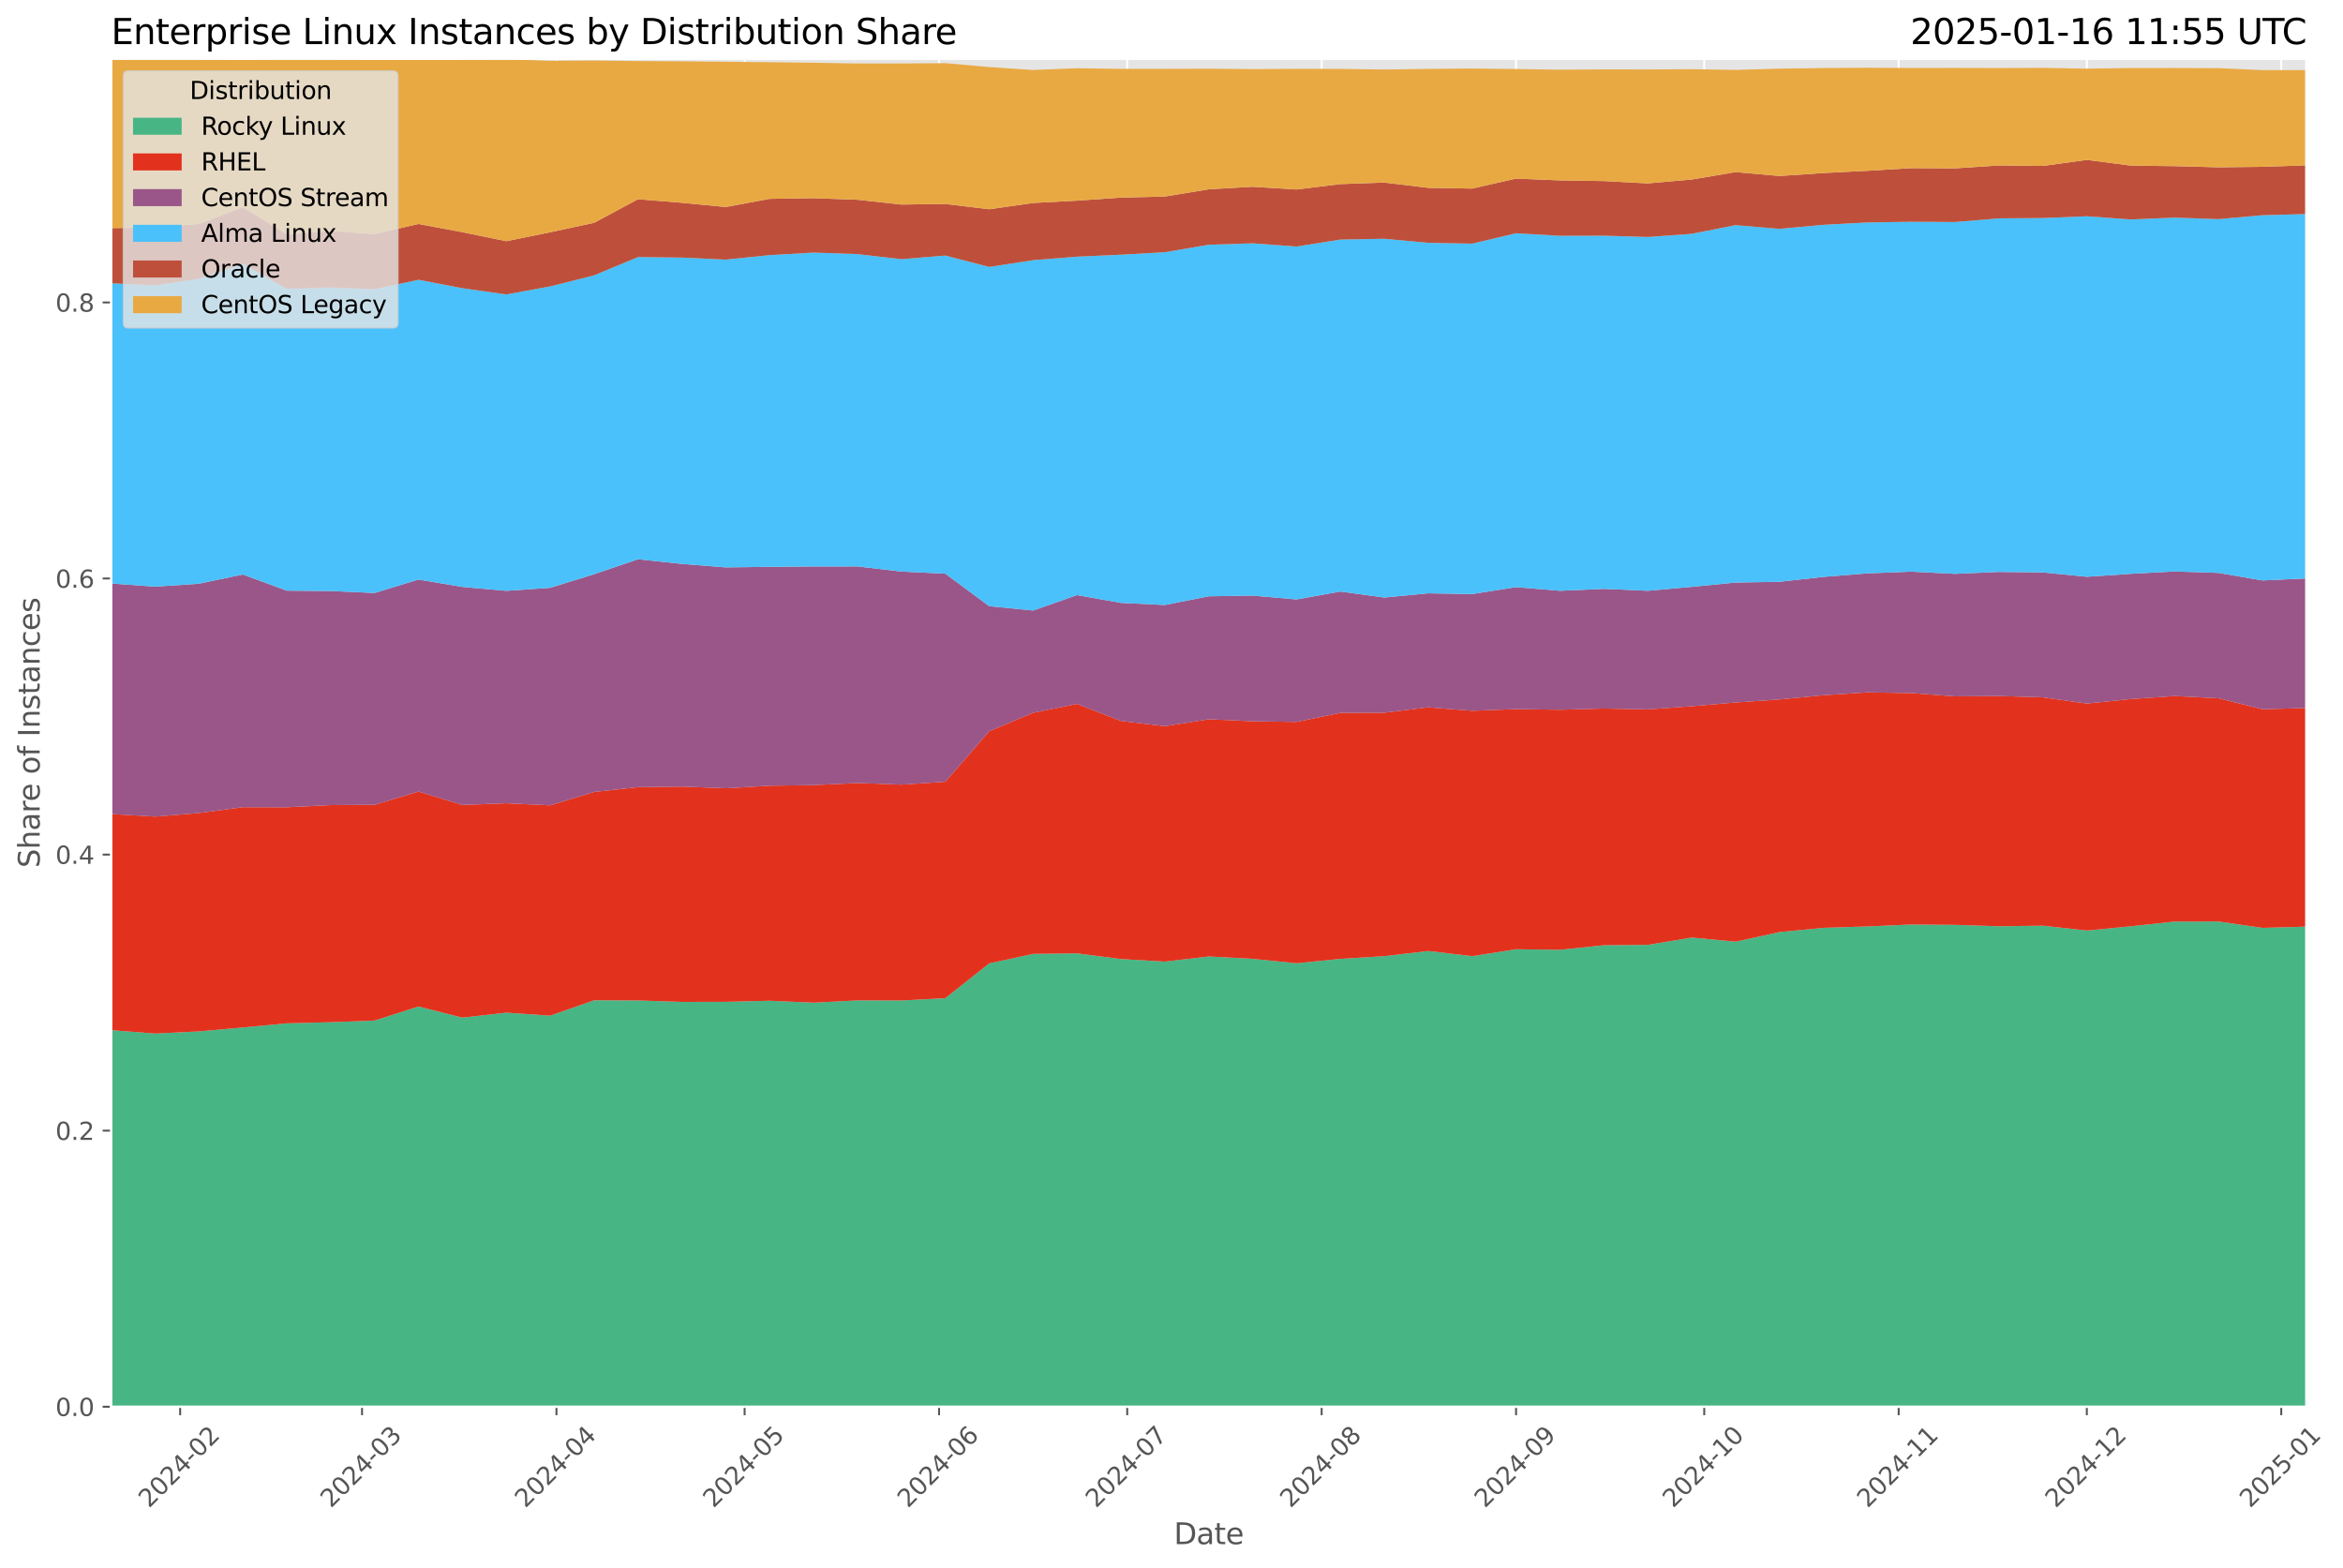 <?xml version="1.0" encoding="utf-8" standalone="no"?>
<!DOCTYPE svg PUBLIC "-//W3C//DTD SVG 1.1//EN"
  "http://www.w3.org/Graphics/SVG/1.1/DTD/svg11.dtd">
<svg xmlns:xlink="http://www.w3.org/1999/xlink" width="963.637pt" height="644.744pt" viewBox="0 0 963.637 644.744" xmlns="http://www.w3.org/2000/svg" version="1.1">
 <defs>
  <style type="text/css">*{stroke-linejoin: round; stroke-linecap: butt}</style>
 </defs>
 <g id="figure_1">
  <g id="patch_1">
   <path d="M 0 644.744 
L 963.637 644.744 
L 963.637 0 
L 0 0 
z
" style="fill: #ffffff"/>
  </g>
  <g id="axes_1">
   <g id="patch_2">
    <path d="M 45.717 578.542 
L 948.561 578.542 
L 948.561 24.142 
L 45.717 24.142 
z
" style="fill: #e5e5e5"/>
   </g>
   <g id="matplotlib.axis_1">
    <g id="xtick_1">
     <g id="line2d_1">
      <path d="M 74.092 578.542 
L 74.092 24.142 
" clip-path="url(#p1f7cd2bd04)" style="fill: none; stroke: #ffffff; stroke-width: 0.8; stroke-linecap: square"/>
     </g>
     <g id="line2d_2">
      <defs>
       <path id="mb8abd7ca21" d="M 0 0 
L 0 3.5 
" style="stroke: #555555; stroke-width: 0.8"/>
      </defs>
      <g>
       <use xlink:href="#mb8abd7ca21" x="74.092" y="578.542" style="fill: #555555; stroke: #555555; stroke-width: 0.8"/>
      </g>
     </g>
     <g id="text_1">
      <!-- 2024-02 -->
      <g style="fill: #555555" transform="translate(61.271 620.46) rotate(-45) scale(0.1 -0.1)">
       <defs>
        <path id="DejaVuSans-32" d="M 1228 531 
L 3431 531 
L 3431 0 
L 469 0 
L 469 531 
Q 828 903 1448 1529 
Q 2069 2156 2228 2338 
Q 2531 2678 2651 2914 
Q 2772 3150 2772 3378 
Q 2772 3750 2511 3984 
Q 2250 4219 1831 4219 
Q 1534 4219 1204 4116 
Q 875 4013 500 3803 
L 500 4441 
Q 881 4594 1212 4672 
Q 1544 4750 1819 4750 
Q 2544 4750 2975 4387 
Q 3406 4025 3406 3419 
Q 3406 3131 3298 2873 
Q 3191 2616 2906 2266 
Q 2828 2175 2409 1742 
Q 1991 1309 1228 531 
z
" transform="scale(0.016)"/>
        <path id="DejaVuSans-30" d="M 2034 4250 
Q 1547 4250 1301 3770 
Q 1056 3291 1056 2328 
Q 1056 1369 1301 889 
Q 1547 409 2034 409 
Q 2525 409 2770 889 
Q 3016 1369 3016 2328 
Q 3016 3291 2770 3770 
Q 2525 4250 2034 4250 
z
M 2034 4750 
Q 2819 4750 3233 4129 
Q 3647 3509 3647 2328 
Q 3647 1150 3233 529 
Q 2819 -91 2034 -91 
Q 1250 -91 836 529 
Q 422 1150 422 2328 
Q 422 3509 836 4129 
Q 1250 4750 2034 4750 
z
" transform="scale(0.016)"/>
        <path id="DejaVuSans-34" d="M 2419 4116 
L 825 1625 
L 2419 1625 
L 2419 4116 
z
M 2253 4666 
L 3047 4666 
L 3047 1625 
L 3713 1625 
L 3713 1100 
L 3047 1100 
L 3047 0 
L 2419 0 
L 2419 1100 
L 313 1100 
L 313 1709 
L 2253 4666 
z
" transform="scale(0.016)"/>
        <path id="DejaVuSans-2d" d="M 313 2009 
L 1997 2009 
L 1997 1497 
L 313 1497 
L 313 2009 
z
" transform="scale(0.016)"/>
       </defs>
       <use xlink:href="#DejaVuSans-32"/>
       <use xlink:href="#DejaVuSans-30" x="63.623"/>
       <use xlink:href="#DejaVuSans-32" x="127.246"/>
       <use xlink:href="#DejaVuSans-34" x="190.869"/>
       <use xlink:href="#DejaVuSans-2d" x="254.492"/>
       <use xlink:href="#DejaVuSans-30" x="290.576"/>
       <use xlink:href="#DejaVuSans-32" x="354.199"/>
      </g>
     </g>
    </g>
    <g id="xtick_2">
     <g id="line2d_3">
      <path d="M 148.899 578.542 
L 148.899 24.142 
" clip-path="url(#p1f7cd2bd04)" style="fill: none; stroke: #ffffff; stroke-width: 0.8; stroke-linecap: square"/>
     </g>
     <g id="line2d_4">
      <g>
       <use xlink:href="#mb8abd7ca21" x="148.899" y="578.542" style="fill: #555555; stroke: #555555; stroke-width: 0.8"/>
      </g>
     </g>
     <g id="text_2">
      <!-- 2024-03 -->
      <g style="fill: #555555" transform="translate(136.078 620.46) rotate(-45) scale(0.1 -0.1)">
       <defs>
        <path id="DejaVuSans-33" d="M 2597 2516 
Q 3050 2419 3304 2112 
Q 3559 1806 3559 1356 
Q 3559 666 3084 287 
Q 2609 -91 1734 -91 
Q 1441 -91 1130 -33 
Q 819 25 488 141 
L 488 750 
Q 750 597 1062 519 
Q 1375 441 1716 441 
Q 2309 441 2620 675 
Q 2931 909 2931 1356 
Q 2931 1769 2642 2001 
Q 2353 2234 1838 2234 
L 1294 2234 
L 1294 2753 
L 1863 2753 
Q 2328 2753 2575 2939 
Q 2822 3125 2822 3475 
Q 2822 3834 2567 4026 
Q 2313 4219 1838 4219 
Q 1578 4219 1281 4162 
Q 984 4106 628 3988 
L 628 4550 
Q 988 4650 1302 4700 
Q 1616 4750 1894 4750 
Q 2613 4750 3031 4423 
Q 3450 4097 3450 3541 
Q 3450 3153 3228 2886 
Q 3006 2619 2597 2516 
z
" transform="scale(0.016)"/>
       </defs>
       <use xlink:href="#DejaVuSans-32"/>
       <use xlink:href="#DejaVuSans-30" x="63.623"/>
       <use xlink:href="#DejaVuSans-32" x="127.246"/>
       <use xlink:href="#DejaVuSans-34" x="190.869"/>
       <use xlink:href="#DejaVuSans-2d" x="254.492"/>
       <use xlink:href="#DejaVuSans-30" x="290.576"/>
       <use xlink:href="#DejaVuSans-33" x="354.199"/>
      </g>
     </g>
    </g>
    <g id="xtick_3">
     <g id="line2d_5">
      <path d="M 228.865 578.542 
L 228.865 24.142 
" clip-path="url(#p1f7cd2bd04)" style="fill: none; stroke: #ffffff; stroke-width: 0.8; stroke-linecap: square"/>
     </g>
     <g id="line2d_6">
      <g>
       <use xlink:href="#mb8abd7ca21" x="228.865" y="578.542" style="fill: #555555; stroke: #555555; stroke-width: 0.8"/>
      </g>
     </g>
     <g id="text_3">
      <!-- 2024-04 -->
      <g style="fill: #555555" transform="translate(216.044 620.46) rotate(-45) scale(0.1 -0.1)">
       <use xlink:href="#DejaVuSans-32"/>
       <use xlink:href="#DejaVuSans-30" x="63.623"/>
       <use xlink:href="#DejaVuSans-32" x="127.246"/>
       <use xlink:href="#DejaVuSans-34" x="190.869"/>
       <use xlink:href="#DejaVuSans-2d" x="254.492"/>
       <use xlink:href="#DejaVuSans-30" x="290.576"/>
       <use xlink:href="#DejaVuSans-34" x="354.199"/>
      </g>
     </g>
    </g>
    <g id="xtick_4">
     <g id="line2d_7">
      <path d="M 306.252 578.542 
L 306.252 24.142 
" clip-path="url(#p1f7cd2bd04)" style="fill: none; stroke: #ffffff; stroke-width: 0.8; stroke-linecap: square"/>
     </g>
     <g id="line2d_8">
      <g>
       <use xlink:href="#mb8abd7ca21" x="306.252" y="578.542" style="fill: #555555; stroke: #555555; stroke-width: 0.8"/>
      </g>
     </g>
     <g id="text_4">
      <!-- 2024-05 -->
      <g style="fill: #555555" transform="translate(293.431 620.46) rotate(-45) scale(0.1 -0.1)">
       <defs>
        <path id="DejaVuSans-35" d="M 691 4666 
L 3169 4666 
L 3169 4134 
L 1269 4134 
L 1269 2991 
Q 1406 3038 1543 3061 
Q 1681 3084 1819 3084 
Q 2600 3084 3056 2656 
Q 3513 2228 3513 1497 
Q 3513 744 3044 326 
Q 2575 -91 1722 -91 
Q 1428 -91 1123 -41 
Q 819 9 494 109 
L 494 744 
Q 775 591 1075 516 
Q 1375 441 1709 441 
Q 2250 441 2565 725 
Q 2881 1009 2881 1497 
Q 2881 1984 2565 2268 
Q 2250 2553 1709 2553 
Q 1456 2553 1204 2497 
Q 953 2441 691 2322 
L 691 4666 
z
" transform="scale(0.016)"/>
       </defs>
       <use xlink:href="#DejaVuSans-32"/>
       <use xlink:href="#DejaVuSans-30" x="63.623"/>
       <use xlink:href="#DejaVuSans-32" x="127.246"/>
       <use xlink:href="#DejaVuSans-34" x="190.869"/>
       <use xlink:href="#DejaVuSans-2d" x="254.492"/>
       <use xlink:href="#DejaVuSans-30" x="290.576"/>
       <use xlink:href="#DejaVuSans-35" x="354.199"/>
      </g>
     </g>
    </g>
    <g id="xtick_5">
     <g id="line2d_9">
      <path d="M 386.218 578.542 
L 386.218 24.142 
" clip-path="url(#p1f7cd2bd04)" style="fill: none; stroke: #ffffff; stroke-width: 0.8; stroke-linecap: square"/>
     </g>
     <g id="line2d_10">
      <g>
       <use xlink:href="#mb8abd7ca21" x="386.218" y="578.542" style="fill: #555555; stroke: #555555; stroke-width: 0.8"/>
      </g>
     </g>
     <g id="text_5">
      <!-- 2024-06 -->
      <g style="fill: #555555" transform="translate(373.397 620.46) rotate(-45) scale(0.1 -0.1)">
       <defs>
        <path id="DejaVuSans-36" d="M 2113 2584 
Q 1688 2584 1439 2293 
Q 1191 2003 1191 1497 
Q 1191 994 1439 701 
Q 1688 409 2113 409 
Q 2538 409 2786 701 
Q 3034 994 3034 1497 
Q 3034 2003 2786 2293 
Q 2538 2584 2113 2584 
z
M 3366 4563 
L 3366 3988 
Q 3128 4100 2886 4159 
Q 2644 4219 2406 4219 
Q 1781 4219 1451 3797 
Q 1122 3375 1075 2522 
Q 1259 2794 1537 2939 
Q 1816 3084 2150 3084 
Q 2853 3084 3261 2657 
Q 3669 2231 3669 1497 
Q 3669 778 3244 343 
Q 2819 -91 2113 -91 
Q 1303 -91 875 529 
Q 447 1150 447 2328 
Q 447 3434 972 4092 
Q 1497 4750 2381 4750 
Q 2619 4750 2861 4703 
Q 3103 4656 3366 4563 
z
" transform="scale(0.016)"/>
       </defs>
       <use xlink:href="#DejaVuSans-32"/>
       <use xlink:href="#DejaVuSans-30" x="63.623"/>
       <use xlink:href="#DejaVuSans-32" x="127.246"/>
       <use xlink:href="#DejaVuSans-34" x="190.869"/>
       <use xlink:href="#DejaVuSans-2d" x="254.492"/>
       <use xlink:href="#DejaVuSans-30" x="290.576"/>
       <use xlink:href="#DejaVuSans-36" x="354.199"/>
      </g>
     </g>
    </g>
    <g id="xtick_6">
     <g id="line2d_11">
      <path d="M 463.605 578.542 
L 463.605 24.142 
" clip-path="url(#p1f7cd2bd04)" style="fill: none; stroke: #ffffff; stroke-width: 0.8; stroke-linecap: square"/>
     </g>
     <g id="line2d_12">
      <g>
       <use xlink:href="#mb8abd7ca21" x="463.605" y="578.542" style="fill: #555555; stroke: #555555; stroke-width: 0.8"/>
      </g>
     </g>
     <g id="text_6">
      <!-- 2024-07 -->
      <g style="fill: #555555" transform="translate(450.783 620.46) rotate(-45) scale(0.1 -0.1)">
       <defs>
        <path id="DejaVuSans-37" d="M 525 4666 
L 3525 4666 
L 3525 4397 
L 1831 0 
L 1172 0 
L 2766 4134 
L 525 4134 
L 525 4666 
z
" transform="scale(0.016)"/>
       </defs>
       <use xlink:href="#DejaVuSans-32"/>
       <use xlink:href="#DejaVuSans-30" x="63.623"/>
       <use xlink:href="#DejaVuSans-32" x="127.246"/>
       <use xlink:href="#DejaVuSans-34" x="190.869"/>
       <use xlink:href="#DejaVuSans-2d" x="254.492"/>
       <use xlink:href="#DejaVuSans-30" x="290.576"/>
       <use xlink:href="#DejaVuSans-37" x="354.199"/>
      </g>
     </g>
    </g>
    <g id="xtick_7">
     <g id="line2d_13">
      <path d="M 543.571 578.542 
L 543.571 24.142 
" clip-path="url(#p1f7cd2bd04)" style="fill: none; stroke: #ffffff; stroke-width: 0.8; stroke-linecap: square"/>
     </g>
     <g id="line2d_14">
      <g>
       <use xlink:href="#mb8abd7ca21" x="543.571" y="578.542" style="fill: #555555; stroke: #555555; stroke-width: 0.8"/>
      </g>
     </g>
     <g id="text_7">
      <!-- 2024-08 -->
      <g style="fill: #555555" transform="translate(530.75 620.46) rotate(-45) scale(0.1 -0.1)">
       <defs>
        <path id="DejaVuSans-38" d="M 2034 2216 
Q 1584 2216 1326 1975 
Q 1069 1734 1069 1313 
Q 1069 891 1326 650 
Q 1584 409 2034 409 
Q 2484 409 2743 651 
Q 3003 894 3003 1313 
Q 3003 1734 2745 1975 
Q 2488 2216 2034 2216 
z
M 1403 2484 
Q 997 2584 770 2862 
Q 544 3141 544 3541 
Q 544 4100 942 4425 
Q 1341 4750 2034 4750 
Q 2731 4750 3128 4425 
Q 3525 4100 3525 3541 
Q 3525 3141 3298 2862 
Q 3072 2584 2669 2484 
Q 3125 2378 3379 2068 
Q 3634 1759 3634 1313 
Q 3634 634 3220 271 
Q 2806 -91 2034 -91 
Q 1263 -91 848 271 
Q 434 634 434 1313 
Q 434 1759 690 2068 
Q 947 2378 1403 2484 
z
M 1172 3481 
Q 1172 3119 1398 2916 
Q 1625 2713 2034 2713 
Q 2441 2713 2670 2916 
Q 2900 3119 2900 3481 
Q 2900 3844 2670 4047 
Q 2441 4250 2034 4250 
Q 1625 4250 1398 4047 
Q 1172 3844 1172 3481 
z
" transform="scale(0.016)"/>
       </defs>
       <use xlink:href="#DejaVuSans-32"/>
       <use xlink:href="#DejaVuSans-30" x="63.623"/>
       <use xlink:href="#DejaVuSans-32" x="127.246"/>
       <use xlink:href="#DejaVuSans-34" x="190.869"/>
       <use xlink:href="#DejaVuSans-2d" x="254.492"/>
       <use xlink:href="#DejaVuSans-30" x="290.576"/>
       <use xlink:href="#DejaVuSans-38" x="354.199"/>
      </g>
     </g>
    </g>
    <g id="xtick_8">
     <g id="line2d_15">
      <path d="M 623.537 578.542 
L 623.537 24.142 
" clip-path="url(#p1f7cd2bd04)" style="fill: none; stroke: #ffffff; stroke-width: 0.8; stroke-linecap: square"/>
     </g>
     <g id="line2d_16">
      <g>
       <use xlink:href="#mb8abd7ca21" x="623.537" y="578.542" style="fill: #555555; stroke: #555555; stroke-width: 0.8"/>
      </g>
     </g>
     <g id="text_8">
      <!-- 2024-09 -->
      <g style="fill: #555555" transform="translate(610.716 620.46) rotate(-45) scale(0.1 -0.1)">
       <defs>
        <path id="DejaVuSans-39" d="M 703 97 
L 703 672 
Q 941 559 1184 500 
Q 1428 441 1663 441 
Q 2288 441 2617 861 
Q 2947 1281 2994 2138 
Q 2813 1869 2534 1725 
Q 2256 1581 1919 1581 
Q 1219 1581 811 2004 
Q 403 2428 403 3163 
Q 403 3881 828 4315 
Q 1253 4750 1959 4750 
Q 2769 4750 3195 4129 
Q 3622 3509 3622 2328 
Q 3622 1225 3098 567 
Q 2575 -91 1691 -91 
Q 1453 -91 1209 -44 
Q 966 3 703 97 
z
M 1959 2075 
Q 2384 2075 2632 2365 
Q 2881 2656 2881 3163 
Q 2881 3666 2632 3958 
Q 2384 4250 1959 4250 
Q 1534 4250 1286 3958 
Q 1038 3666 1038 3163 
Q 1038 2656 1286 2365 
Q 1534 2075 1959 2075 
z
" transform="scale(0.016)"/>
       </defs>
       <use xlink:href="#DejaVuSans-32"/>
       <use xlink:href="#DejaVuSans-30" x="63.623"/>
       <use xlink:href="#DejaVuSans-32" x="127.246"/>
       <use xlink:href="#DejaVuSans-34" x="190.869"/>
       <use xlink:href="#DejaVuSans-2d" x="254.492"/>
       <use xlink:href="#DejaVuSans-30" x="290.576"/>
       <use xlink:href="#DejaVuSans-39" x="354.199"/>
      </g>
     </g>
    </g>
    <g id="xtick_9">
     <g id="line2d_17">
      <path d="M 700.924 578.542 
L 700.924 24.142 
" clip-path="url(#p1f7cd2bd04)" style="fill: none; stroke: #ffffff; stroke-width: 0.8; stroke-linecap: square"/>
     </g>
     <g id="line2d_18">
      <g>
       <use xlink:href="#mb8abd7ca21" x="700.924" y="578.542" style="fill: #555555; stroke: #555555; stroke-width: 0.8"/>
      </g>
     </g>
     <g id="text_9">
      <!-- 2024-10 -->
      <g style="fill: #555555" transform="translate(688.102 620.46) rotate(-45) scale(0.1 -0.1)">
       <defs>
        <path id="DejaVuSans-31" d="M 794 531 
L 1825 531 
L 1825 4091 
L 703 3866 
L 703 4441 
L 1819 4666 
L 2450 4666 
L 2450 531 
L 3481 531 
L 3481 0 
L 794 0 
L 794 531 
z
" transform="scale(0.016)"/>
       </defs>
       <use xlink:href="#DejaVuSans-32"/>
       <use xlink:href="#DejaVuSans-30" x="63.623"/>
       <use xlink:href="#DejaVuSans-32" x="127.246"/>
       <use xlink:href="#DejaVuSans-34" x="190.869"/>
       <use xlink:href="#DejaVuSans-2d" x="254.492"/>
       <use xlink:href="#DejaVuSans-31" x="290.576"/>
       <use xlink:href="#DejaVuSans-30" x="354.199"/>
      </g>
     </g>
    </g>
    <g id="xtick_10">
     <g id="line2d_19">
      <path d="M 780.89 578.542 
L 780.89 24.142 
" clip-path="url(#p1f7cd2bd04)" style="fill: none; stroke: #ffffff; stroke-width: 0.8; stroke-linecap: square"/>
     </g>
     <g id="line2d_20">
      <g>
       <use xlink:href="#mb8abd7ca21" x="780.89" y="578.542" style="fill: #555555; stroke: #555555; stroke-width: 0.8"/>
      </g>
     </g>
     <g id="text_10">
      <!-- 2024-11 -->
      <g style="fill: #555555" transform="translate(768.069 620.46) rotate(-45) scale(0.1 -0.1)">
       <use xlink:href="#DejaVuSans-32"/>
       <use xlink:href="#DejaVuSans-30" x="63.623"/>
       <use xlink:href="#DejaVuSans-32" x="127.246"/>
       <use xlink:href="#DejaVuSans-34" x="190.869"/>
       <use xlink:href="#DejaVuSans-2d" x="254.492"/>
       <use xlink:href="#DejaVuSans-31" x="290.576"/>
       <use xlink:href="#DejaVuSans-31" x="354.199"/>
      </g>
     </g>
    </g>
    <g id="xtick_11">
     <g id="line2d_21">
      <path d="M 858.276 578.542 
L 858.276 24.142 
" clip-path="url(#p1f7cd2bd04)" style="fill: none; stroke: #ffffff; stroke-width: 0.8; stroke-linecap: square"/>
     </g>
     <g id="line2d_22">
      <g>
       <use xlink:href="#mb8abd7ca21" x="858.276" y="578.542" style="fill: #555555; stroke: #555555; stroke-width: 0.8"/>
      </g>
     </g>
     <g id="text_11">
      <!-- 2024-12 -->
      <g style="fill: #555555" transform="translate(845.455 620.46) rotate(-45) scale(0.1 -0.1)">
       <use xlink:href="#DejaVuSans-32"/>
       <use xlink:href="#DejaVuSans-30" x="63.623"/>
       <use xlink:href="#DejaVuSans-32" x="127.246"/>
       <use xlink:href="#DejaVuSans-34" x="190.869"/>
       <use xlink:href="#DejaVuSans-2d" x="254.492"/>
       <use xlink:href="#DejaVuSans-31" x="290.576"/>
       <use xlink:href="#DejaVuSans-32" x="354.199"/>
      </g>
     </g>
    </g>
    <g id="xtick_12">
     <g id="line2d_23">
      <path d="M 938.243 578.542 
L 938.243 24.142 
" clip-path="url(#p1f7cd2bd04)" style="fill: none; stroke: #ffffff; stroke-width: 0.8; stroke-linecap: square"/>
     </g>
     <g id="line2d_24">
      <g>
       <use xlink:href="#mb8abd7ca21" x="938.243" y="578.542" style="fill: #555555; stroke: #555555; stroke-width: 0.8"/>
      </g>
     </g>
     <g id="text_12">
      <!-- 2025-01 -->
      <g style="fill: #555555" transform="translate(925.421 620.46) rotate(-45) scale(0.1 -0.1)">
       <use xlink:href="#DejaVuSans-32"/>
       <use xlink:href="#DejaVuSans-30" x="63.623"/>
       <use xlink:href="#DejaVuSans-32" x="127.246"/>
       <use xlink:href="#DejaVuSans-35" x="190.869"/>
       <use xlink:href="#DejaVuSans-2d" x="254.492"/>
       <use xlink:href="#DejaVuSans-30" x="290.576"/>
       <use xlink:href="#DejaVuSans-31" x="354.199"/>
      </g>
     </g>
    </g>
    <g id="text_13">
     <!-- Date -->
     <g style="fill: #555555" transform="translate(482.798 635.048) scale(0.12 -0.12)">
      <defs>
       <path id="DejaVuSans-44" d="M 1259 4147 
L 1259 519 
L 2022 519 
Q 2988 519 3436 956 
Q 3884 1394 3884 2338 
Q 3884 3275 3436 3711 
Q 2988 4147 2022 4147 
L 1259 4147 
z
M 628 4666 
L 1925 4666 
Q 3281 4666 3915 4102 
Q 4550 3538 4550 2338 
Q 4550 1131 3912 565 
Q 3275 0 1925 0 
L 628 0 
L 628 4666 
z
" transform="scale(0.016)"/>
       <path id="DejaVuSans-61" d="M 2194 1759 
Q 1497 1759 1228 1600 
Q 959 1441 959 1056 
Q 959 750 1161 570 
Q 1363 391 1709 391 
Q 2188 391 2477 730 
Q 2766 1069 2766 1631 
L 2766 1759 
L 2194 1759 
z
M 3341 1997 
L 3341 0 
L 2766 0 
L 2766 531 
Q 2569 213 2275 61 
Q 1981 -91 1556 -91 
Q 1019 -91 701 211 
Q 384 513 384 1019 
Q 384 1609 779 1909 
Q 1175 2209 1959 2209 
L 2766 2209 
L 2766 2266 
Q 2766 2663 2505 2880 
Q 2244 3097 1772 3097 
Q 1472 3097 1187 3025 
Q 903 2953 641 2809 
L 641 3341 
Q 956 3463 1253 3523 
Q 1550 3584 1831 3584 
Q 2591 3584 2966 3190 
Q 3341 2797 3341 1997 
z
" transform="scale(0.016)"/>
       <path id="DejaVuSans-74" d="M 1172 4494 
L 1172 3500 
L 2356 3500 
L 2356 3053 
L 1172 3053 
L 1172 1153 
Q 1172 725 1289 603 
Q 1406 481 1766 481 
L 2356 481 
L 2356 0 
L 1766 0 
Q 1100 0 847 248 
Q 594 497 594 1153 
L 594 3053 
L 172 3053 
L 172 3500 
L 594 3500 
L 594 4494 
L 1172 4494 
z
" transform="scale(0.016)"/>
       <path id="DejaVuSans-65" d="M 3597 1894 
L 3597 1613 
L 953 1613 
Q 991 1019 1311 708 
Q 1631 397 2203 397 
Q 2534 397 2845 478 
Q 3156 559 3463 722 
L 3463 178 
Q 3153 47 2828 -22 
Q 2503 -91 2169 -91 
Q 1331 -91 842 396 
Q 353 884 353 1716 
Q 353 2575 817 3079 
Q 1281 3584 2069 3584 
Q 2775 3584 3186 3129 
Q 3597 2675 3597 1894 
z
M 3022 2063 
Q 3016 2534 2758 2815 
Q 2500 3097 2075 3097 
Q 1594 3097 1305 2825 
Q 1016 2553 972 2059 
L 3022 2063 
z
" transform="scale(0.016)"/>
      </defs>
      <use xlink:href="#DejaVuSans-44"/>
      <use xlink:href="#DejaVuSans-61" x="77.002"/>
      <use xlink:href="#DejaVuSans-74" x="138.281"/>
      <use xlink:href="#DejaVuSans-65" x="177.49"/>
     </g>
    </g>
   </g>
   <g id="matplotlib.axis_2">
    <g id="ytick_1">
     <g id="line2d_25">
      <path d="M 45.717 578.542 
L 948.561 578.542 
" clip-path="url(#p1f7cd2bd04)" style="fill: none; stroke: #ffffff; stroke-width: 0.8; stroke-linecap: square"/>
     </g>
     <g id="line2d_26">
      <defs>
       <path id="m2ac275948c" d="M 0 0 
L -3.5 0 
" style="stroke: #555555; stroke-width: 0.8"/>
      </defs>
      <g>
       <use xlink:href="#m2ac275948c" x="45.717" y="578.542" style="fill: #555555; stroke: #555555; stroke-width: 0.8"/>
      </g>
     </g>
     <g id="text_14">
      <!-- 0.0 -->
      <g style="fill: #555555" transform="translate(22.814 582.341) scale(0.1 -0.1)">
       <defs>
        <path id="DejaVuSans-2e" d="M 684 794 
L 1344 794 
L 1344 0 
L 684 0 
L 684 794 
z
" transform="scale(0.016)"/>
       </defs>
       <use xlink:href="#DejaVuSans-30"/>
       <use xlink:href="#DejaVuSans-2e" x="63.623"/>
       <use xlink:href="#DejaVuSans-30" x="95.41"/>
      </g>
     </g>
    </g>
    <g id="ytick_2">
     <g id="line2d_27">
      <path d="M 45.717 465.001 
L 948.561 465.001 
" clip-path="url(#p1f7cd2bd04)" style="fill: none; stroke: #ffffff; stroke-width: 0.8; stroke-linecap: square"/>
     </g>
     <g id="line2d_28">
      <g>
       <use xlink:href="#m2ac275948c" x="45.717" y="465.001" style="fill: #555555; stroke: #555555; stroke-width: 0.8"/>
      </g>
     </g>
     <g id="text_15">
      <!-- 0.2 -->
      <g style="fill: #555555" transform="translate(22.814 468.8) scale(0.1 -0.1)">
       <use xlink:href="#DejaVuSans-30"/>
       <use xlink:href="#DejaVuSans-2e" x="63.623"/>
       <use xlink:href="#DejaVuSans-32" x="95.41"/>
      </g>
     </g>
    </g>
    <g id="ytick_3">
     <g id="line2d_29">
      <path d="M 45.717 351.461 
L 948.561 351.461 
" clip-path="url(#p1f7cd2bd04)" style="fill: none; stroke: #ffffff; stroke-width: 0.8; stroke-linecap: square"/>
     </g>
     <g id="line2d_30">
      <g>
       <use xlink:href="#m2ac275948c" x="45.717" y="351.461" style="fill: #555555; stroke: #555555; stroke-width: 0.8"/>
      </g>
     </g>
     <g id="text_16">
      <!-- 0.4 -->
      <g style="fill: #555555" transform="translate(22.814 355.26) scale(0.1 -0.1)">
       <use xlink:href="#DejaVuSans-30"/>
       <use xlink:href="#DejaVuSans-2e" x="63.623"/>
       <use xlink:href="#DejaVuSans-34" x="95.41"/>
      </g>
     </g>
    </g>
    <g id="ytick_4">
     <g id="line2d_31">
      <path d="M 45.717 237.92 
L 948.561 237.92 
" clip-path="url(#p1f7cd2bd04)" style="fill: none; stroke: #ffffff; stroke-width: 0.8; stroke-linecap: square"/>
     </g>
     <g id="line2d_32">
      <g>
       <use xlink:href="#m2ac275948c" x="45.717" y="237.92" style="fill: #555555; stroke: #555555; stroke-width: 0.8"/>
      </g>
     </g>
     <g id="text_17">
      <!-- 0.6 -->
      <g style="fill: #555555" transform="translate(22.814 241.72) scale(0.1 -0.1)">
       <use xlink:href="#DejaVuSans-30"/>
       <use xlink:href="#DejaVuSans-2e" x="63.623"/>
       <use xlink:href="#DejaVuSans-36" x="95.41"/>
      </g>
     </g>
    </g>
    <g id="ytick_5">
     <g id="line2d_33">
      <path d="M 45.717 124.38 
L 948.561 124.38 
" clip-path="url(#p1f7cd2bd04)" style="fill: none; stroke: #ffffff; stroke-width: 0.8; stroke-linecap: square"/>
     </g>
     <g id="line2d_34">
      <g>
       <use xlink:href="#m2ac275948c" x="45.717" y="124.38" style="fill: #555555; stroke: #555555; stroke-width: 0.8"/>
      </g>
     </g>
     <g id="text_18">
      <!-- 0.8 -->
      <g style="fill: #555555" transform="translate(22.814 128.179) scale(0.1 -0.1)">
       <use xlink:href="#DejaVuSans-30"/>
       <use xlink:href="#DejaVuSans-2e" x="63.623"/>
       <use xlink:href="#DejaVuSans-38" x="95.41"/>
      </g>
     </g>
    </g>
    <g id="text_19">
     <!-- Share of Instances -->
     <g style="fill: #555555" transform="translate(16.318 356.897) rotate(-90) scale(0.12 -0.12)">
      <defs>
       <path id="DejaVuSans-53" d="M 3425 4513 
L 3425 3897 
Q 3066 4069 2747 4153 
Q 2428 4238 2131 4238 
Q 1616 4238 1336 4038 
Q 1056 3838 1056 3469 
Q 1056 3159 1242 3001 
Q 1428 2844 1947 2747 
L 2328 2669 
Q 3034 2534 3370 2195 
Q 3706 1856 3706 1288 
Q 3706 609 3251 259 
Q 2797 -91 1919 -91 
Q 1588 -91 1214 -16 
Q 841 59 441 206 
L 441 856 
Q 825 641 1194 531 
Q 1563 422 1919 422 
Q 2459 422 2753 634 
Q 3047 847 3047 1241 
Q 3047 1584 2836 1778 
Q 2625 1972 2144 2069 
L 1759 2144 
Q 1053 2284 737 2584 
Q 422 2884 422 3419 
Q 422 4038 858 4394 
Q 1294 4750 2059 4750 
Q 2388 4750 2728 4690 
Q 3069 4631 3425 4513 
z
" transform="scale(0.016)"/>
       <path id="DejaVuSans-68" d="M 3513 2113 
L 3513 0 
L 2938 0 
L 2938 2094 
Q 2938 2591 2744 2837 
Q 2550 3084 2163 3084 
Q 1697 3084 1428 2787 
Q 1159 2491 1159 1978 
L 1159 0 
L 581 0 
L 581 4863 
L 1159 4863 
L 1159 2956 
Q 1366 3272 1645 3428 
Q 1925 3584 2291 3584 
Q 2894 3584 3203 3211 
Q 3513 2838 3513 2113 
z
" transform="scale(0.016)"/>
       <path id="DejaVuSans-72" d="M 2631 2963 
Q 2534 3019 2420 3045 
Q 2306 3072 2169 3072 
Q 1681 3072 1420 2755 
Q 1159 2438 1159 1844 
L 1159 0 
L 581 0 
L 581 3500 
L 1159 3500 
L 1159 2956 
Q 1341 3275 1631 3429 
Q 1922 3584 2338 3584 
Q 2397 3584 2469 3576 
Q 2541 3569 2628 3553 
L 2631 2963 
z
" transform="scale(0.016)"/>
       <path id="DejaVuSans-20" transform="scale(0.016)"/>
       <path id="DejaVuSans-6f" d="M 1959 3097 
Q 1497 3097 1228 2736 
Q 959 2375 959 1747 
Q 959 1119 1226 758 
Q 1494 397 1959 397 
Q 2419 397 2687 759 
Q 2956 1122 2956 1747 
Q 2956 2369 2687 2733 
Q 2419 3097 1959 3097 
z
M 1959 3584 
Q 2709 3584 3137 3096 
Q 3566 2609 3566 1747 
Q 3566 888 3137 398 
Q 2709 -91 1959 -91 
Q 1206 -91 779 398 
Q 353 888 353 1747 
Q 353 2609 779 3096 
Q 1206 3584 1959 3584 
z
" transform="scale(0.016)"/>
       <path id="DejaVuSans-66" d="M 2375 4863 
L 2375 4384 
L 1825 4384 
Q 1516 4384 1395 4259 
Q 1275 4134 1275 3809 
L 1275 3500 
L 2222 3500 
L 2222 3053 
L 1275 3053 
L 1275 0 
L 697 0 
L 697 3053 
L 147 3053 
L 147 3500 
L 697 3500 
L 697 3744 
Q 697 4328 969 4595 
Q 1241 4863 1831 4863 
L 2375 4863 
z
" transform="scale(0.016)"/>
       <path id="DejaVuSans-49" d="M 628 4666 
L 1259 4666 
L 1259 0 
L 628 0 
L 628 4666 
z
" transform="scale(0.016)"/>
       <path id="DejaVuSans-6e" d="M 3513 2113 
L 3513 0 
L 2938 0 
L 2938 2094 
Q 2938 2591 2744 2837 
Q 2550 3084 2163 3084 
Q 1697 3084 1428 2787 
Q 1159 2491 1159 1978 
L 1159 0 
L 581 0 
L 581 3500 
L 1159 3500 
L 1159 2956 
Q 1366 3272 1645 3428 
Q 1925 3584 2291 3584 
Q 2894 3584 3203 3211 
Q 3513 2838 3513 2113 
z
" transform="scale(0.016)"/>
       <path id="DejaVuSans-73" d="M 2834 3397 
L 2834 2853 
Q 2591 2978 2328 3040 
Q 2066 3103 1784 3103 
Q 1356 3103 1142 2972 
Q 928 2841 928 2578 
Q 928 2378 1081 2264 
Q 1234 2150 1697 2047 
L 1894 2003 
Q 2506 1872 2764 1633 
Q 3022 1394 3022 966 
Q 3022 478 2636 193 
Q 2250 -91 1575 -91 
Q 1294 -91 989 -36 
Q 684 19 347 128 
L 347 722 
Q 666 556 975 473 
Q 1284 391 1588 391 
Q 1994 391 2212 530 
Q 2431 669 2431 922 
Q 2431 1156 2273 1281 
Q 2116 1406 1581 1522 
L 1381 1569 
Q 847 1681 609 1914 
Q 372 2147 372 2553 
Q 372 3047 722 3315 
Q 1072 3584 1716 3584 
Q 2034 3584 2315 3537 
Q 2597 3491 2834 3397 
z
" transform="scale(0.016)"/>
       <path id="DejaVuSans-63" d="M 3122 3366 
L 3122 2828 
Q 2878 2963 2633 3030 
Q 2388 3097 2138 3097 
Q 1578 3097 1268 2742 
Q 959 2388 959 1747 
Q 959 1106 1268 751 
Q 1578 397 2138 397 
Q 2388 397 2633 464 
Q 2878 531 3122 666 
L 3122 134 
Q 2881 22 2623 -34 
Q 2366 -91 2075 -91 
Q 1284 -91 818 406 
Q 353 903 353 1747 
Q 353 2603 823 3093 
Q 1294 3584 2113 3584 
Q 2378 3584 2631 3529 
Q 2884 3475 3122 3366 
z
" transform="scale(0.016)"/>
      </defs>
      <use xlink:href="#DejaVuSans-53"/>
      <use xlink:href="#DejaVuSans-68" x="63.477"/>
      <use xlink:href="#DejaVuSans-61" x="126.855"/>
      <use xlink:href="#DejaVuSans-72" x="188.135"/>
      <use xlink:href="#DejaVuSans-65" x="226.998"/>
      <use xlink:href="#DejaVuSans-20" x="288.521"/>
      <use xlink:href="#DejaVuSans-6f" x="320.309"/>
      <use xlink:href="#DejaVuSans-66" x="381.49"/>
      <use xlink:href="#DejaVuSans-20" x="416.695"/>
      <use xlink:href="#DejaVuSans-49" x="448.482"/>
      <use xlink:href="#DejaVuSans-6e" x="477.975"/>
      <use xlink:href="#DejaVuSans-73" x="541.354"/>
      <use xlink:href="#DejaVuSans-74" x="593.453"/>
      <use xlink:href="#DejaVuSans-61" x="632.662"/>
      <use xlink:href="#DejaVuSans-6e" x="693.941"/>
      <use xlink:href="#DejaVuSans-63" x="757.32"/>
      <use xlink:href="#DejaVuSans-65" x="812.301"/>
      <use xlink:href="#DejaVuSans-73" x="873.824"/>
     </g>
    </g>
   </g>
   <g id="PolyCollection_1">
    <path d="M 45.717 423.663 
L 45.717 578.542 
L 63.774 578.542 
L 81.831 578.542 
L 99.888 578.542 
L 117.944 578.542 
L 136.001 578.542 
L 154.058 578.542 
L 172.115 578.542 
L 190.172 578.542 
L 208.229 578.542 
L 226.286 578.542 
L 244.343 578.542 
L 262.399 578.542 
L 280.456 578.542 
L 298.513 578.542 
L 316.57 578.542 
L 334.627 578.542 
L 352.684 578.542 
L 370.741 578.542 
L 388.798 578.542 
L 406.854 578.542 
L 424.911 578.542 
L 442.968 578.542 
L 461.025 578.542 
L 479.082 578.542 
L 497.139 578.542 
L 515.196 578.542 
L 533.253 578.542 
L 551.31 578.542 
L 569.366 578.542 
L 587.423 578.542 
L 605.48 578.542 
L 623.537 578.542 
L 641.594 578.542 
L 659.651 578.542 
L 677.708 578.542 
L 695.765 578.542 
L 713.821 578.542 
L 731.878 578.542 
L 749.935 578.542 
L 767.992 578.542 
L 786.049 578.542 
L 804.106 578.542 
L 822.163 578.542 
L 840.22 578.542 
L 858.276 578.542 
L 876.333 578.542 
L 894.39 578.542 
L 912.447 578.542 
L 930.504 578.542 
L 948.561 578.542 
L 948.561 381.098 
L 948.561 381.098 
L 930.504 381.598 
L 912.447 378.98 
L 894.39 379.011 
L 876.333 380.954 
L 858.276 382.704 
L 840.22 380.7 
L 822.163 380.933 
L 804.106 380.366 
L 786.049 380.222 
L 767.992 381.015 
L 749.935 381.582 
L 731.878 383.334 
L 713.821 387.278 
L 695.765 385.581 
L 677.708 388.594 
L 659.651 388.741 
L 641.594 390.61 
L 623.537 390.392 
L 605.48 393.237 
L 587.423 391.108 
L 569.366 393.226 
L 551.31 394.334 
L 533.253 396.163 
L 515.196 394.335 
L 497.139 393.362 
L 479.082 395.468 
L 461.025 394.427 
L 442.968 392.078 
L 424.911 392.3 
L 406.854 396.207 
L 388.798 410.502 
L 370.741 411.458 
L 352.684 411.43 
L 334.627 412.369 
L 316.57 411.571 
L 298.513 412.014 
L 280.456 412.05 
L 262.399 411.453 
L 244.343 411.383 
L 226.286 417.704 
L 208.229 416.471 
L 190.172 418.514 
L 172.115 413.938 
L 154.058 419.715 
L 136.001 420.404 
L 117.944 420.857 
L 99.888 422.551 
L 81.831 424.172 
L 63.774 425.066 
L 45.717 423.663 
z
" clip-path="url(#p1f7cd2bd04)" style="fill: #48b585"/>
   </g>
   <g id="PolyCollection_2">
    <path d="M 45.717 334.779 
L 45.717 423.663 
L 63.774 425.066 
L 81.831 424.172 
L 99.888 422.551 
L 117.944 420.857 
L 136.001 420.404 
L 154.058 419.715 
L 172.115 413.938 
L 190.172 418.514 
L 208.229 416.471 
L 226.286 417.704 
L 244.343 411.383 
L 262.399 411.453 
L 280.456 412.05 
L 298.513 412.014 
L 316.57 411.571 
L 334.627 412.369 
L 352.684 411.43 
L 370.741 411.458 
L 388.798 410.502 
L 406.854 396.207 
L 424.911 392.3 
L 442.968 392.078 
L 461.025 394.427 
L 479.082 395.468 
L 497.139 393.362 
L 515.196 394.335 
L 533.253 396.163 
L 551.31 394.334 
L 569.366 393.226 
L 587.423 391.108 
L 605.48 393.237 
L 623.537 390.392 
L 641.594 390.61 
L 659.651 388.741 
L 677.708 388.594 
L 695.765 385.581 
L 713.821 387.278 
L 731.878 383.334 
L 749.935 381.582 
L 767.992 381.015 
L 786.049 380.222 
L 804.106 380.366 
L 822.163 380.933 
L 840.22 380.7 
L 858.276 382.704 
L 876.333 380.954 
L 894.39 379.011 
L 912.447 378.98 
L 930.504 381.598 
L 948.561 381.098 
L 948.561 291.181 
L 948.561 291.181 
L 930.504 291.681 
L 912.447 287.175 
L 894.39 286.249 
L 876.333 287.495 
L 858.276 289.337 
L 840.22 286.797 
L 822.163 286.256 
L 804.106 286.389 
L 786.049 285.033 
L 767.992 284.751 
L 749.935 285.918 
L 731.878 287.65 
L 713.821 288.902 
L 695.765 290.442 
L 677.708 291.746 
L 659.651 291.386 
L 641.594 291.888 
L 623.537 291.621 
L 605.48 292.31 
L 587.423 290.887 
L 569.366 293.108 
L 551.31 293.153 
L 533.253 296.9 
L 515.196 296.637 
L 497.139 295.807 
L 479.082 298.656 
L 461.025 296.502 
L 442.968 289.493 
L 424.911 293.126 
L 406.854 300.718 
L 388.798 321.517 
L 370.741 322.688 
L 352.684 322.02 
L 334.627 322.891 
L 316.57 323.132 
L 298.513 324.191 
L 280.456 323.493 
L 262.399 323.719 
L 244.343 325.704 
L 226.286 331.203 
L 208.229 330.348 
L 190.172 331.053 
L 172.115 325.54 
L 154.058 330.991 
L 136.001 331.109 
L 117.944 332 
L 99.888 331.963 
L 81.831 334.364 
L 63.774 335.833 
L 45.717 334.779 
z
" clip-path="url(#p1f7cd2bd04)" style="fill: #e2321d"/>
   </g>
   <g id="PolyCollection_3">
    <path d="M 45.717 239.981 
L 45.717 334.779 
L 63.774 335.833 
L 81.831 334.364 
L 99.888 331.963 
L 117.944 332 
L 136.001 331.109 
L 154.058 330.991 
L 172.115 325.54 
L 190.172 331.053 
L 208.229 330.348 
L 226.286 331.203 
L 244.343 325.704 
L 262.399 323.719 
L 280.456 323.493 
L 298.513 324.191 
L 316.57 323.132 
L 334.627 322.891 
L 352.684 322.02 
L 370.741 322.688 
L 388.798 321.517 
L 406.854 300.718 
L 424.911 293.126 
L 442.968 289.493 
L 461.025 296.502 
L 479.082 298.656 
L 497.139 295.807 
L 515.196 296.637 
L 533.253 296.9 
L 551.31 293.153 
L 569.366 293.108 
L 587.423 290.887 
L 605.48 292.31 
L 623.537 291.621 
L 641.594 291.888 
L 659.651 291.386 
L 677.708 291.746 
L 695.765 290.442 
L 713.821 288.902 
L 731.878 287.65 
L 749.935 285.918 
L 767.992 284.751 
L 786.049 285.033 
L 804.106 286.389 
L 822.163 286.256 
L 840.22 286.797 
L 858.276 289.337 
L 876.333 287.495 
L 894.39 286.249 
L 912.447 287.175 
L 930.504 291.681 
L 948.561 291.181 
L 948.561 237.881 
L 948.561 237.881 
L 930.504 238.718 
L 912.447 235.611 
L 894.39 235.017 
L 876.333 235.986 
L 858.276 237.207 
L 840.22 235.417 
L 822.163 235.212 
L 804.106 235.999 
L 786.049 235.1 
L 767.992 235.802 
L 749.935 237.25 
L 731.878 239.264 
L 713.821 239.583 
L 695.765 241.358 
L 677.708 242.968 
L 659.651 242.18 
L 641.594 242.967 
L 623.537 241.472 
L 605.48 244.315 
L 587.423 244.009 
L 569.366 245.744 
L 551.31 243.277 
L 533.253 246.526 
L 515.196 244.949 
L 497.139 245.232 
L 479.082 248.811 
L 461.025 247.949 
L 442.968 244.74 
L 424.911 251.085 
L 406.854 249.299 
L 388.798 235.929 
L 370.741 235.067 
L 352.684 232.955 
L 334.627 232.96 
L 316.57 233.117 
L 298.513 233.346 
L 280.456 231.919 
L 262.399 230.007 
L 244.343 236.151 
L 226.286 241.741 
L 208.229 242.985 
L 190.172 241.376 
L 172.115 238.35 
L 154.058 243.866 
L 136.001 243.071 
L 117.944 242.913 
L 99.888 236.266 
L 81.831 240.057 
L 63.774 241.266 
L 45.717 239.981 
z
" clip-path="url(#p1f7cd2bd04)" style="fill: #9a5689"/>
   </g>
   <g id="PolyCollection_4">
    <path d="M 45.717 116.49 
L 45.717 239.981 
L 63.774 241.266 
L 81.831 240.057 
L 99.888 236.266 
L 117.944 242.913 
L 136.001 243.071 
L 154.058 243.866 
L 172.115 238.35 
L 190.172 241.376 
L 208.229 242.985 
L 226.286 241.741 
L 244.343 236.151 
L 262.399 230.007 
L 280.456 231.919 
L 298.513 233.346 
L 316.57 233.117 
L 334.627 232.96 
L 352.684 232.955 
L 370.741 235.067 
L 388.798 235.929 
L 406.854 249.299 
L 424.911 251.085 
L 442.968 244.74 
L 461.025 247.949 
L 479.082 248.811 
L 497.139 245.232 
L 515.196 244.949 
L 533.253 246.526 
L 551.31 243.277 
L 569.366 245.744 
L 587.423 244.009 
L 605.48 244.315 
L 623.537 241.472 
L 641.594 242.967 
L 659.651 242.18 
L 677.708 242.968 
L 695.765 241.358 
L 713.821 239.583 
L 731.878 239.264 
L 749.935 237.25 
L 767.992 235.802 
L 786.049 235.1 
L 804.106 235.999 
L 822.163 235.212 
L 840.22 235.417 
L 858.276 237.207 
L 876.333 235.986 
L 894.39 235.017 
L 912.447 235.611 
L 930.504 238.718 
L 948.561 237.881 
L 948.561 88.029 
L 948.561 88.029 
L 930.504 88.509 
L 912.447 90.121 
L 894.39 89.498 
L 876.333 90.254 
L 858.276 88.945 
L 840.22 89.666 
L 822.163 89.803 
L 804.106 91.305 
L 786.049 91.207 
L 767.992 91.493 
L 749.935 92.458 
L 731.878 94.117 
L 713.821 92.593 
L 695.765 96.168 
L 677.708 97.463 
L 659.651 96.93 
L 641.594 96.977 
L 623.537 95.932 
L 605.48 100.192 
L 587.423 99.863 
L 569.366 98.196 
L 551.31 98.526 
L 533.253 101.381 
L 515.196 100.069 
L 497.139 100.65 
L 479.082 103.721 
L 461.025 104.745 
L 442.968 105.555 
L 424.911 106.996 
L 406.854 109.781 
L 388.798 105.102 
L 370.741 106.588 
L 352.684 104.506 
L 334.627 103.877 
L 316.57 104.918 
L 298.513 106.772 
L 280.456 105.934 
L 262.399 105.72 
L 244.343 113.247 
L 226.286 117.783 
L 208.229 121.089 
L 190.172 118.529 
L 172.115 115.069 
L 154.058 118.945 
L 136.001 118.224 
L 117.944 118.778 
L 99.888 108.431 
L 81.831 114.627 
L 63.774 117.337 
L 45.717 116.49 
z
" clip-path="url(#p1f7cd2bd04)" style="fill: #4ac1fa"/>
   </g>
   <g id="PolyCollection_5">
    <path d="M 45.717 93.805 
L 45.717 116.49 
L 63.774 117.337 
L 81.831 114.627 
L 99.888 108.431 
L 117.944 118.778 
L 136.001 118.224 
L 154.058 118.945 
L 172.115 115.069 
L 190.172 118.529 
L 208.229 121.089 
L 226.286 117.783 
L 244.343 113.247 
L 262.399 105.72 
L 280.456 105.934 
L 298.513 106.772 
L 316.57 104.918 
L 334.627 103.877 
L 352.684 104.506 
L 370.741 106.588 
L 388.798 105.102 
L 406.854 109.781 
L 424.911 106.996 
L 442.968 105.555 
L 461.025 104.745 
L 479.082 103.721 
L 497.139 100.65 
L 515.196 100.069 
L 533.253 101.381 
L 551.31 98.526 
L 569.366 98.196 
L 587.423 99.863 
L 605.48 100.192 
L 623.537 95.932 
L 641.594 96.977 
L 659.651 96.93 
L 677.708 97.463 
L 695.765 96.168 
L 713.821 92.593 
L 731.878 94.117 
L 749.935 92.458 
L 767.992 91.493 
L 786.049 91.207 
L 804.106 91.305 
L 822.163 89.803 
L 840.22 89.666 
L 858.276 88.945 
L 876.333 90.254 
L 894.39 89.498 
L 912.447 90.121 
L 930.504 88.509 
L 948.561 88.029 
L 948.561 68 
L 948.561 68 
L 930.504 68.603 
L 912.447 68.808 
L 894.39 68.326 
L 876.333 68.103 
L 858.276 65.755 
L 840.22 68.236 
L 822.163 68.04 
L 804.106 69.241 
L 786.049 69.147 
L 767.992 70.251 
L 749.935 71.162 
L 731.878 72.384 
L 713.821 70.778 
L 695.765 73.836 
L 677.708 75.422 
L 659.651 74.462 
L 641.594 74.186 
L 623.537 73.449 
L 605.48 77.551 
L 587.423 77.251 
L 569.366 75.081 
L 551.31 75.71 
L 533.253 77.934 
L 515.196 76.808 
L 497.139 77.854 
L 479.082 80.826 
L 461.025 81.276 
L 442.968 82.517 
L 424.911 83.474 
L 406.854 86.056 
L 388.798 83.872 
L 370.741 84.126 
L 352.684 82.145 
L 334.627 81.509 
L 316.57 81.771 
L 298.513 85.136 
L 280.456 83.397 
L 262.399 81.934 
L 244.343 91.636 
L 226.286 95.525 
L 208.229 99.19 
L 190.172 95.479 
L 172.115 92.108 
L 154.058 96.265 
L 136.001 94.973 
L 117.944 96.362 
L 99.888 85.245 
L 81.831 92.083 
L 63.774 93.592 
L 45.717 93.805 
z
" clip-path="url(#p1f7cd2bd04)" style="fill: #be503b"/>
   </g>
   <g id="PolyCollection_6">
    <path d="M 45.717 24.537 
L 45.717 93.805 
L 63.774 93.592 
L 81.831 92.083 
L 99.888 85.245 
L 117.944 96.362 
L 136.001 94.973 
L 154.058 96.265 
L 172.115 92.108 
L 190.172 95.479 
L 208.229 99.19 
L 226.286 95.525 
L 244.343 91.636 
L 262.399 81.934 
L 280.456 83.397 
L 298.513 85.136 
L 316.57 81.771 
L 334.627 81.509 
L 352.684 82.145 
L 370.741 84.126 
L 388.798 83.872 
L 406.854 86.056 
L 424.911 83.474 
L 442.968 82.517 
L 461.025 81.276 
L 479.082 80.826 
L 497.139 77.854 
L 515.196 76.808 
L 533.253 77.934 
L 551.31 75.71 
L 569.366 75.081 
L 587.423 77.251 
L 605.48 77.551 
L 623.537 73.449 
L 641.594 74.186 
L 659.651 74.462 
L 677.708 75.422 
L 695.765 73.836 
L 713.821 70.778 
L 731.878 72.384 
L 749.935 71.162 
L 767.992 70.251 
L 786.049 69.147 
L 804.106 69.241 
L 822.163 68.04 
L 840.22 68.236 
L 858.276 65.755 
L 876.333 68.103 
L 894.39 68.326 
L 912.447 68.808 
L 930.504 68.603 
L 948.561 68 
L 948.561 28.836 
L 948.561 28.836 
L 930.504 28.838 
L 912.447 28.038 
L 894.39 27.97 
L 876.333 27.992 
L 858.276 28.232 
L 840.22 27.911 
L 822.163 27.997 
L 804.106 27.937 
L 786.049 27.973 
L 767.992 27.856 
L 749.935 27.986 
L 731.878 28.234 
L 713.821 28.752 
L 695.765 28.457 
L 677.708 28.575 
L 659.651 28.542 
L 641.594 28.673 
L 623.537 28.389 
L 605.48 28.182 
L 587.423 28.348 
L 569.366 28.595 
L 551.31 28.338 
L 533.253 28.321 
L 515.196 28.431 
L 497.139 28.263 
L 479.082 28.307 
L 461.025 28.326 
L 442.968 28.065 
L 424.911 28.78 
L 406.854 27.574 
L 388.798 25.979 
L 370.741 26.101 
L 352.684 26.114 
L 334.627 25.798 
L 316.57 25.586 
L 298.513 25.395 
L 280.456 25.21 
L 262.399 25.113 
L 244.343 24.886 
L 226.286 25.012 
L 208.229 24.336 
L 190.172 24.572 
L 172.115 24.682 
L 154.058 24.658 
L 136.001 24.395 
L 117.944 24.261 
L 99.888 24.671 
L 81.831 24.395 
L 63.774 24.142 
L 45.717 24.537 
z
" clip-path="url(#p1f7cd2bd04)" style="fill: #e9a942"/>
   </g>
   <g id="patch_3">
    <path d="M 45.717 578.542 
L 45.717 24.142 
" style="fill: none; stroke: #ffffff; stroke-linejoin: miter; stroke-linecap: square"/>
   </g>
   <g id="patch_4">
    <path d="M 948.561 578.542 
L 948.561 24.142 
" style="fill: none; stroke: #ffffff; stroke-linejoin: miter; stroke-linecap: square"/>
   </g>
   <g id="patch_5">
    <path d="M 45.717 578.542 
L 948.561 578.542 
" style="fill: none; stroke: #ffffff; stroke-linejoin: miter; stroke-linecap: square"/>
   </g>
   <g id="patch_6">
    <path d="M 45.717 24.142 
L 948.561 24.142 
" style="fill: none; stroke: #ffffff; stroke-linejoin: miter; stroke-linecap: square"/>
   </g>
   <g id="text_20">
    <!-- Enterprise Linux Instances by Distribution Share -->
    <g transform="translate(45.717 18.142) scale(0.144 -0.144)">
     <defs>
      <path id="DejaVuSans-45" d="M 628 4666 
L 3578 4666 
L 3578 4134 
L 1259 4134 
L 1259 2753 
L 3481 2753 
L 3481 2222 
L 1259 2222 
L 1259 531 
L 3634 531 
L 3634 0 
L 628 0 
L 628 4666 
z
" transform="scale(0.016)"/>
      <path id="DejaVuSans-70" d="M 1159 525 
L 1159 -1331 
L 581 -1331 
L 581 3500 
L 1159 3500 
L 1159 2969 
Q 1341 3281 1617 3432 
Q 1894 3584 2278 3584 
Q 2916 3584 3314 3078 
Q 3713 2572 3713 1747 
Q 3713 922 3314 415 
Q 2916 -91 2278 -91 
Q 1894 -91 1617 61 
Q 1341 213 1159 525 
z
M 3116 1747 
Q 3116 2381 2855 2742 
Q 2594 3103 2138 3103 
Q 1681 3103 1420 2742 
Q 1159 2381 1159 1747 
Q 1159 1113 1420 752 
Q 1681 391 2138 391 
Q 2594 391 2855 752 
Q 3116 1113 3116 1747 
z
" transform="scale(0.016)"/>
      <path id="DejaVuSans-69" d="M 603 3500 
L 1178 3500 
L 1178 0 
L 603 0 
L 603 3500 
z
M 603 4863 
L 1178 4863 
L 1178 4134 
L 603 4134 
L 603 4863 
z
" transform="scale(0.016)"/>
      <path id="DejaVuSans-4c" d="M 628 4666 
L 1259 4666 
L 1259 531 
L 3531 531 
L 3531 0 
L 628 0 
L 628 4666 
z
" transform="scale(0.016)"/>
      <path id="DejaVuSans-75" d="M 544 1381 
L 544 3500 
L 1119 3500 
L 1119 1403 
Q 1119 906 1312 657 
Q 1506 409 1894 409 
Q 2359 409 2629 706 
Q 2900 1003 2900 1516 
L 2900 3500 
L 3475 3500 
L 3475 0 
L 2900 0 
L 2900 538 
Q 2691 219 2414 64 
Q 2138 -91 1772 -91 
Q 1169 -91 856 284 
Q 544 659 544 1381 
z
M 1991 3584 
L 1991 3584 
z
" transform="scale(0.016)"/>
      <path id="DejaVuSans-78" d="M 3513 3500 
L 2247 1797 
L 3578 0 
L 2900 0 
L 1881 1375 
L 863 0 
L 184 0 
L 1544 1831 
L 300 3500 
L 978 3500 
L 1906 2253 
L 2834 3500 
L 3513 3500 
z
" transform="scale(0.016)"/>
      <path id="DejaVuSans-62" d="M 3116 1747 
Q 3116 2381 2855 2742 
Q 2594 3103 2138 3103 
Q 1681 3103 1420 2742 
Q 1159 2381 1159 1747 
Q 1159 1113 1420 752 
Q 1681 391 2138 391 
Q 2594 391 2855 752 
Q 3116 1113 3116 1747 
z
M 1159 2969 
Q 1341 3281 1617 3432 
Q 1894 3584 2278 3584 
Q 2916 3584 3314 3078 
Q 3713 2572 3713 1747 
Q 3713 922 3314 415 
Q 2916 -91 2278 -91 
Q 1894 -91 1617 61 
Q 1341 213 1159 525 
L 1159 0 
L 581 0 
L 581 4863 
L 1159 4863 
L 1159 2969 
z
" transform="scale(0.016)"/>
      <path id="DejaVuSans-79" d="M 2059 -325 
Q 1816 -950 1584 -1140 
Q 1353 -1331 966 -1331 
L 506 -1331 
L 506 -850 
L 844 -850 
Q 1081 -850 1212 -737 
Q 1344 -625 1503 -206 
L 1606 56 
L 191 3500 
L 800 3500 
L 1894 763 
L 2988 3500 
L 3597 3500 
L 2059 -325 
z
" transform="scale(0.016)"/>
     </defs>
     <use xlink:href="#DejaVuSans-45"/>
     <use xlink:href="#DejaVuSans-6e" x="63.184"/>
     <use xlink:href="#DejaVuSans-74" x="126.562"/>
     <use xlink:href="#DejaVuSans-65" x="165.771"/>
     <use xlink:href="#DejaVuSans-72" x="227.295"/>
     <use xlink:href="#DejaVuSans-70" x="268.408"/>
     <use xlink:href="#DejaVuSans-72" x="331.885"/>
     <use xlink:href="#DejaVuSans-69" x="372.998"/>
     <use xlink:href="#DejaVuSans-73" x="400.781"/>
     <use xlink:href="#DejaVuSans-65" x="452.881"/>
     <use xlink:href="#DejaVuSans-20" x="514.404"/>
     <use xlink:href="#DejaVuSans-4c" x="546.191"/>
     <use xlink:href="#DejaVuSans-69" x="601.904"/>
     <use xlink:href="#DejaVuSans-6e" x="629.688"/>
     <use xlink:href="#DejaVuSans-75" x="693.066"/>
     <use xlink:href="#DejaVuSans-78" x="756.445"/>
     <use xlink:href="#DejaVuSans-20" x="815.625"/>
     <use xlink:href="#DejaVuSans-49" x="847.412"/>
     <use xlink:href="#DejaVuSans-6e" x="876.904"/>
     <use xlink:href="#DejaVuSans-73" x="940.283"/>
     <use xlink:href="#DejaVuSans-74" x="992.383"/>
     <use xlink:href="#DejaVuSans-61" x="1031.592"/>
     <use xlink:href="#DejaVuSans-6e" x="1092.871"/>
     <use xlink:href="#DejaVuSans-63" x="1156.25"/>
     <use xlink:href="#DejaVuSans-65" x="1211.23"/>
     <use xlink:href="#DejaVuSans-73" x="1272.754"/>
     <use xlink:href="#DejaVuSans-20" x="1324.854"/>
     <use xlink:href="#DejaVuSans-62" x="1356.641"/>
     <use xlink:href="#DejaVuSans-79" x="1420.117"/>
     <use xlink:href="#DejaVuSans-20" x="1479.297"/>
     <use xlink:href="#DejaVuSans-44" x="1511.084"/>
     <use xlink:href="#DejaVuSans-69" x="1588.086"/>
     <use xlink:href="#DejaVuSans-73" x="1615.869"/>
     <use xlink:href="#DejaVuSans-74" x="1667.969"/>
     <use xlink:href="#DejaVuSans-72" x="1707.178"/>
     <use xlink:href="#DejaVuSans-69" x="1748.291"/>
     <use xlink:href="#DejaVuSans-62" x="1776.074"/>
     <use xlink:href="#DejaVuSans-75" x="1839.551"/>
     <use xlink:href="#DejaVuSans-74" x="1902.93"/>
     <use xlink:href="#DejaVuSans-69" x="1942.139"/>
     <use xlink:href="#DejaVuSans-6f" x="1969.922"/>
     <use xlink:href="#DejaVuSans-6e" x="2031.104"/>
     <use xlink:href="#DejaVuSans-20" x="2094.482"/>
     <use xlink:href="#DejaVuSans-53" x="2126.27"/>
     <use xlink:href="#DejaVuSans-68" x="2189.746"/>
     <use xlink:href="#DejaVuSans-61" x="2253.125"/>
     <use xlink:href="#DejaVuSans-72" x="2314.404"/>
     <use xlink:href="#DejaVuSans-65" x="2353.268"/>
    </g>
   </g>
   <g id="text_21">
    <!-- 2025-01-16 11:55 UTC -->
    <g transform="translate(785.679 18.142) scale(0.144 -0.144)">
     <defs>
      <path id="DejaVuSans-3a" d="M 750 794 
L 1409 794 
L 1409 0 
L 750 0 
L 750 794 
z
M 750 3309 
L 1409 3309 
L 1409 2516 
L 750 2516 
L 750 3309 
z
" transform="scale(0.016)"/>
      <path id="DejaVuSans-55" d="M 556 4666 
L 1191 4666 
L 1191 1831 
Q 1191 1081 1462 751 
Q 1734 422 2344 422 
Q 2950 422 3222 751 
Q 3494 1081 3494 1831 
L 3494 4666 
L 4128 4666 
L 4128 1753 
Q 4128 841 3676 375 
Q 3225 -91 2344 -91 
Q 1459 -91 1007 375 
Q 556 841 556 1753 
L 556 4666 
z
" transform="scale(0.016)"/>
      <path id="DejaVuSans-54" d="M -19 4666 
L 3928 4666 
L 3928 4134 
L 2272 4134 
L 2272 0 
L 1638 0 
L 1638 4134 
L -19 4134 
L -19 4666 
z
" transform="scale(0.016)"/>
      <path id="DejaVuSans-43" d="M 4122 4306 
L 4122 3641 
Q 3803 3938 3442 4084 
Q 3081 4231 2675 4231 
Q 1875 4231 1450 3742 
Q 1025 3253 1025 2328 
Q 1025 1406 1450 917 
Q 1875 428 2675 428 
Q 3081 428 3442 575 
Q 3803 722 4122 1019 
L 4122 359 
Q 3791 134 3420 21 
Q 3050 -91 2638 -91 
Q 1578 -91 968 557 
Q 359 1206 359 2328 
Q 359 3453 968 4101 
Q 1578 4750 2638 4750 
Q 3056 4750 3426 4639 
Q 3797 4528 4122 4306 
z
" transform="scale(0.016)"/>
     </defs>
     <use xlink:href="#DejaVuSans-32"/>
     <use xlink:href="#DejaVuSans-30" x="63.623"/>
     <use xlink:href="#DejaVuSans-32" x="127.246"/>
     <use xlink:href="#DejaVuSans-35" x="190.869"/>
     <use xlink:href="#DejaVuSans-2d" x="254.492"/>
     <use xlink:href="#DejaVuSans-30" x="290.576"/>
     <use xlink:href="#DejaVuSans-31" x="354.199"/>
     <use xlink:href="#DejaVuSans-2d" x="417.822"/>
     <use xlink:href="#DejaVuSans-31" x="453.906"/>
     <use xlink:href="#DejaVuSans-36" x="517.529"/>
     <use xlink:href="#DejaVuSans-20" x="581.152"/>
     <use xlink:href="#DejaVuSans-31" x="612.939"/>
     <use xlink:href="#DejaVuSans-31" x="676.562"/>
     <use xlink:href="#DejaVuSans-3a" x="740.186"/>
     <use xlink:href="#DejaVuSans-35" x="773.877"/>
     <use xlink:href="#DejaVuSans-35" x="837.5"/>
     <use xlink:href="#DejaVuSans-20" x="901.123"/>
     <use xlink:href="#DejaVuSans-55" x="932.91"/>
     <use xlink:href="#DejaVuSans-54" x="1006.104"/>
     <use xlink:href="#DejaVuSans-43" x="1061.312"/>
    </g>
   </g>
   <g id="legend_1">
    <g id="patch_7">
     <path d="M 52.717 134.889 
L 161.686 134.889 
Q 163.686 134.889 163.686 132.889 
L 163.686 31.142 
Q 163.686 29.142 161.686 29.142 
L 52.717 29.142 
Q 50.717 29.142 50.717 31.142 
L 50.717 132.889 
Q 50.717 134.889 52.717 134.889 
z
" style="fill: #e5e5e5; opacity: 0.8; stroke: #cccccc; stroke-width: 0.5; stroke-linejoin: miter"/>
    </g>
    <g id="text_22">
     <!-- Distribution -->
     <g transform="translate(78.032 40.74) scale(0.1 -0.1)">
      <use xlink:href="#DejaVuSans-44"/>
      <use xlink:href="#DejaVuSans-69" x="77.002"/>
      <use xlink:href="#DejaVuSans-73" x="104.785"/>
      <use xlink:href="#DejaVuSans-74" x="156.885"/>
      <use xlink:href="#DejaVuSans-72" x="196.094"/>
      <use xlink:href="#DejaVuSans-69" x="237.207"/>
      <use xlink:href="#DejaVuSans-62" x="264.99"/>
      <use xlink:href="#DejaVuSans-75" x="328.467"/>
      <use xlink:href="#DejaVuSans-74" x="391.846"/>
      <use xlink:href="#DejaVuSans-69" x="431.055"/>
      <use xlink:href="#DejaVuSans-6f" x="458.838"/>
      <use xlink:href="#DejaVuSans-6e" x="520.02"/>
     </g>
    </g>
    <g id="patch_8">
     <path d="M 54.717 55.418 
L 74.717 55.418 
L 74.717 48.418 
L 54.717 48.418 
z
" style="fill: #48b585"/>
    </g>
    <g id="text_23">
     <!-- Rocky Linux -->
     <g transform="translate(82.717 55.418) scale(0.1 -0.1)">
      <defs>
       <path id="DejaVuSans-52" d="M 2841 2188 
Q 3044 2119 3236 1894 
Q 3428 1669 3622 1275 
L 4263 0 
L 3584 0 
L 2988 1197 
Q 2756 1666 2539 1819 
Q 2322 1972 1947 1972 
L 1259 1972 
L 1259 0 
L 628 0 
L 628 4666 
L 2053 4666 
Q 2853 4666 3247 4331 
Q 3641 3997 3641 3322 
Q 3641 2881 3436 2590 
Q 3231 2300 2841 2188 
z
M 1259 4147 
L 1259 2491 
L 2053 2491 
Q 2509 2491 2742 2702 
Q 2975 2913 2975 3322 
Q 2975 3731 2742 3939 
Q 2509 4147 2053 4147 
L 1259 4147 
z
" transform="scale(0.016)"/>
       <path id="DejaVuSans-6b" d="M 581 4863 
L 1159 4863 
L 1159 1991 
L 2875 3500 
L 3609 3500 
L 1753 1863 
L 3688 0 
L 2938 0 
L 1159 1709 
L 1159 0 
L 581 0 
L 581 4863 
z
" transform="scale(0.016)"/>
      </defs>
      <use xlink:href="#DejaVuSans-52"/>
      <use xlink:href="#DejaVuSans-6f" x="64.982"/>
      <use xlink:href="#DejaVuSans-63" x="126.164"/>
      <use xlink:href="#DejaVuSans-6b" x="181.145"/>
      <use xlink:href="#DejaVuSans-79" x="235.43"/>
      <use xlink:href="#DejaVuSans-20" x="294.609"/>
      <use xlink:href="#DejaVuSans-4c" x="326.396"/>
      <use xlink:href="#DejaVuSans-69" x="382.109"/>
      <use xlink:href="#DejaVuSans-6e" x="409.893"/>
      <use xlink:href="#DejaVuSans-75" x="473.271"/>
      <use xlink:href="#DejaVuSans-78" x="536.65"/>
     </g>
    </g>
    <g id="patch_9">
     <path d="M 54.717 70.096 
L 74.717 70.096 
L 74.717 63.096 
L 54.717 63.096 
z
" style="fill: #e2321d"/>
    </g>
    <g id="text_24">
     <!-- RHEL -->
     <g transform="translate(82.717 70.096) scale(0.1 -0.1)">
      <defs>
       <path id="DejaVuSans-48" d="M 628 4666 
L 1259 4666 
L 1259 2753 
L 3553 2753 
L 3553 4666 
L 4184 4666 
L 4184 0 
L 3553 0 
L 3553 2222 
L 1259 2222 
L 1259 0 
L 628 0 
L 628 4666 
z
" transform="scale(0.016)"/>
      </defs>
      <use xlink:href="#DejaVuSans-52"/>
      <use xlink:href="#DejaVuSans-48" x="69.482"/>
      <use xlink:href="#DejaVuSans-45" x="144.678"/>
      <use xlink:href="#DejaVuSans-4c" x="207.861"/>
     </g>
    </g>
    <g id="patch_10">
     <path d="M 54.717 84.775 
L 74.717 84.775 
L 74.717 77.775 
L 54.717 77.775 
z
" style="fill: #9a5689"/>
    </g>
    <g id="text_25">
     <!-- CentOS Stream -->
     <g transform="translate(82.717 84.775) scale(0.1 -0.1)">
      <defs>
       <path id="DejaVuSans-4f" d="M 2522 4238 
Q 1834 4238 1429 3725 
Q 1025 3213 1025 2328 
Q 1025 1447 1429 934 
Q 1834 422 2522 422 
Q 3209 422 3611 934 
Q 4013 1447 4013 2328 
Q 4013 3213 3611 3725 
Q 3209 4238 2522 4238 
z
M 2522 4750 
Q 3503 4750 4090 4092 
Q 4678 3434 4678 2328 
Q 4678 1225 4090 567 
Q 3503 -91 2522 -91 
Q 1538 -91 948 565 
Q 359 1222 359 2328 
Q 359 3434 948 4092 
Q 1538 4750 2522 4750 
z
" transform="scale(0.016)"/>
       <path id="DejaVuSans-6d" d="M 3328 2828 
Q 3544 3216 3844 3400 
Q 4144 3584 4550 3584 
Q 5097 3584 5394 3201 
Q 5691 2819 5691 2113 
L 5691 0 
L 5113 0 
L 5113 2094 
Q 5113 2597 4934 2840 
Q 4756 3084 4391 3084 
Q 3944 3084 3684 2787 
Q 3425 2491 3425 1978 
L 3425 0 
L 2847 0 
L 2847 2094 
Q 2847 2600 2669 2842 
Q 2491 3084 2119 3084 
Q 1678 3084 1418 2786 
Q 1159 2488 1159 1978 
L 1159 0 
L 581 0 
L 581 3500 
L 1159 3500 
L 1159 2956 
Q 1356 3278 1631 3431 
Q 1906 3584 2284 3584 
Q 2666 3584 2933 3390 
Q 3200 3197 3328 2828 
z
" transform="scale(0.016)"/>
      </defs>
      <use xlink:href="#DejaVuSans-43"/>
      <use xlink:href="#DejaVuSans-65" x="69.824"/>
      <use xlink:href="#DejaVuSans-6e" x="131.348"/>
      <use xlink:href="#DejaVuSans-74" x="194.727"/>
      <use xlink:href="#DejaVuSans-4f" x="233.936"/>
      <use xlink:href="#DejaVuSans-53" x="312.646"/>
      <use xlink:href="#DejaVuSans-20" x="376.123"/>
      <use xlink:href="#DejaVuSans-53" x="407.91"/>
      <use xlink:href="#DejaVuSans-74" x="471.387"/>
      <use xlink:href="#DejaVuSans-72" x="510.596"/>
      <use xlink:href="#DejaVuSans-65" x="549.459"/>
      <use xlink:href="#DejaVuSans-61" x="610.982"/>
      <use xlink:href="#DejaVuSans-6d" x="672.262"/>
     </g>
    </g>
    <g id="patch_11">
     <path d="M 54.717 99.453 
L 74.717 99.453 
L 74.717 92.453 
L 54.717 92.453 
z
" style="fill: #4ac1fa"/>
    </g>
    <g id="text_26">
     <!-- Alma Linux -->
     <g transform="translate(82.717 99.453) scale(0.1 -0.1)">
      <defs>
       <path id="DejaVuSans-41" d="M 2188 4044 
L 1331 1722 
L 3047 1722 
L 2188 4044 
z
M 1831 4666 
L 2547 4666 
L 4325 0 
L 3669 0 
L 3244 1197 
L 1141 1197 
L 716 0 
L 50 0 
L 1831 4666 
z
" transform="scale(0.016)"/>
       <path id="DejaVuSans-6c" d="M 603 4863 
L 1178 4863 
L 1178 0 
L 603 0 
L 603 4863 
z
" transform="scale(0.016)"/>
      </defs>
      <use xlink:href="#DejaVuSans-41"/>
      <use xlink:href="#DejaVuSans-6c" x="68.408"/>
      <use xlink:href="#DejaVuSans-6d" x="96.191"/>
      <use xlink:href="#DejaVuSans-61" x="193.604"/>
      <use xlink:href="#DejaVuSans-20" x="254.883"/>
      <use xlink:href="#DejaVuSans-4c" x="286.67"/>
      <use xlink:href="#DejaVuSans-69" x="342.383"/>
      <use xlink:href="#DejaVuSans-6e" x="370.166"/>
      <use xlink:href="#DejaVuSans-75" x="433.545"/>
      <use xlink:href="#DejaVuSans-78" x="496.924"/>
     </g>
    </g>
    <g id="patch_12">
     <path d="M 54.717 114.131 
L 74.717 114.131 
L 74.717 107.131 
L 54.717 107.131 
z
" style="fill: #be503b"/>
    </g>
    <g id="text_27">
     <!-- Oracle -->
     <g transform="translate(82.717 114.131) scale(0.1 -0.1)">
      <use xlink:href="#DejaVuSans-4f"/>
      <use xlink:href="#DejaVuSans-72" x="78.711"/>
      <use xlink:href="#DejaVuSans-61" x="119.824"/>
      <use xlink:href="#DejaVuSans-63" x="181.104"/>
      <use xlink:href="#DejaVuSans-6c" x="236.084"/>
      <use xlink:href="#DejaVuSans-65" x="263.867"/>
     </g>
    </g>
    <g id="patch_13">
     <path d="M 54.717 128.809 
L 74.717 128.809 
L 74.717 121.809 
L 54.717 121.809 
z
" style="fill: #e9a942"/>
    </g>
    <g id="text_28">
     <!-- CentOS Legacy -->
     <g transform="translate(82.717 128.809) scale(0.1 -0.1)">
      <defs>
       <path id="DejaVuSans-67" d="M 2906 1791 
Q 2906 2416 2648 2759 
Q 2391 3103 1925 3103 
Q 1463 3103 1205 2759 
Q 947 2416 947 1791 
Q 947 1169 1205 825 
Q 1463 481 1925 481 
Q 2391 481 2648 825 
Q 2906 1169 2906 1791 
z
M 3481 434 
Q 3481 -459 3084 -895 
Q 2688 -1331 1869 -1331 
Q 1566 -1331 1297 -1286 
Q 1028 -1241 775 -1147 
L 775 -588 
Q 1028 -725 1275 -790 
Q 1522 -856 1778 -856 
Q 2344 -856 2625 -561 
Q 2906 -266 2906 331 
L 2906 616 
Q 2728 306 2450 153 
Q 2172 0 1784 0 
Q 1141 0 747 490 
Q 353 981 353 1791 
Q 353 2603 747 3093 
Q 1141 3584 1784 3584 
Q 2172 3584 2450 3431 
Q 2728 3278 2906 2969 
L 2906 3500 
L 3481 3500 
L 3481 434 
z
" transform="scale(0.016)"/>
      </defs>
      <use xlink:href="#DejaVuSans-43"/>
      <use xlink:href="#DejaVuSans-65" x="69.824"/>
      <use xlink:href="#DejaVuSans-6e" x="131.348"/>
      <use xlink:href="#DejaVuSans-74" x="194.727"/>
      <use xlink:href="#DejaVuSans-4f" x="233.936"/>
      <use xlink:href="#DejaVuSans-53" x="312.646"/>
      <use xlink:href="#DejaVuSans-20" x="376.123"/>
      <use xlink:href="#DejaVuSans-4c" x="407.91"/>
      <use xlink:href="#DejaVuSans-65" x="461.873"/>
      <use xlink:href="#DejaVuSans-67" x="523.396"/>
      <use xlink:href="#DejaVuSans-61" x="586.873"/>
      <use xlink:href="#DejaVuSans-63" x="648.152"/>
      <use xlink:href="#DejaVuSans-79" x="703.133"/>
     </g>
    </g>
   </g>
  </g>
 </g>
 <defs>
  <clipPath id="p1f7cd2bd04">
   <rect x="45.717" y="24.142" width="902.844" height="554.4"/>
  </clipPath>
 </defs>
</svg>
